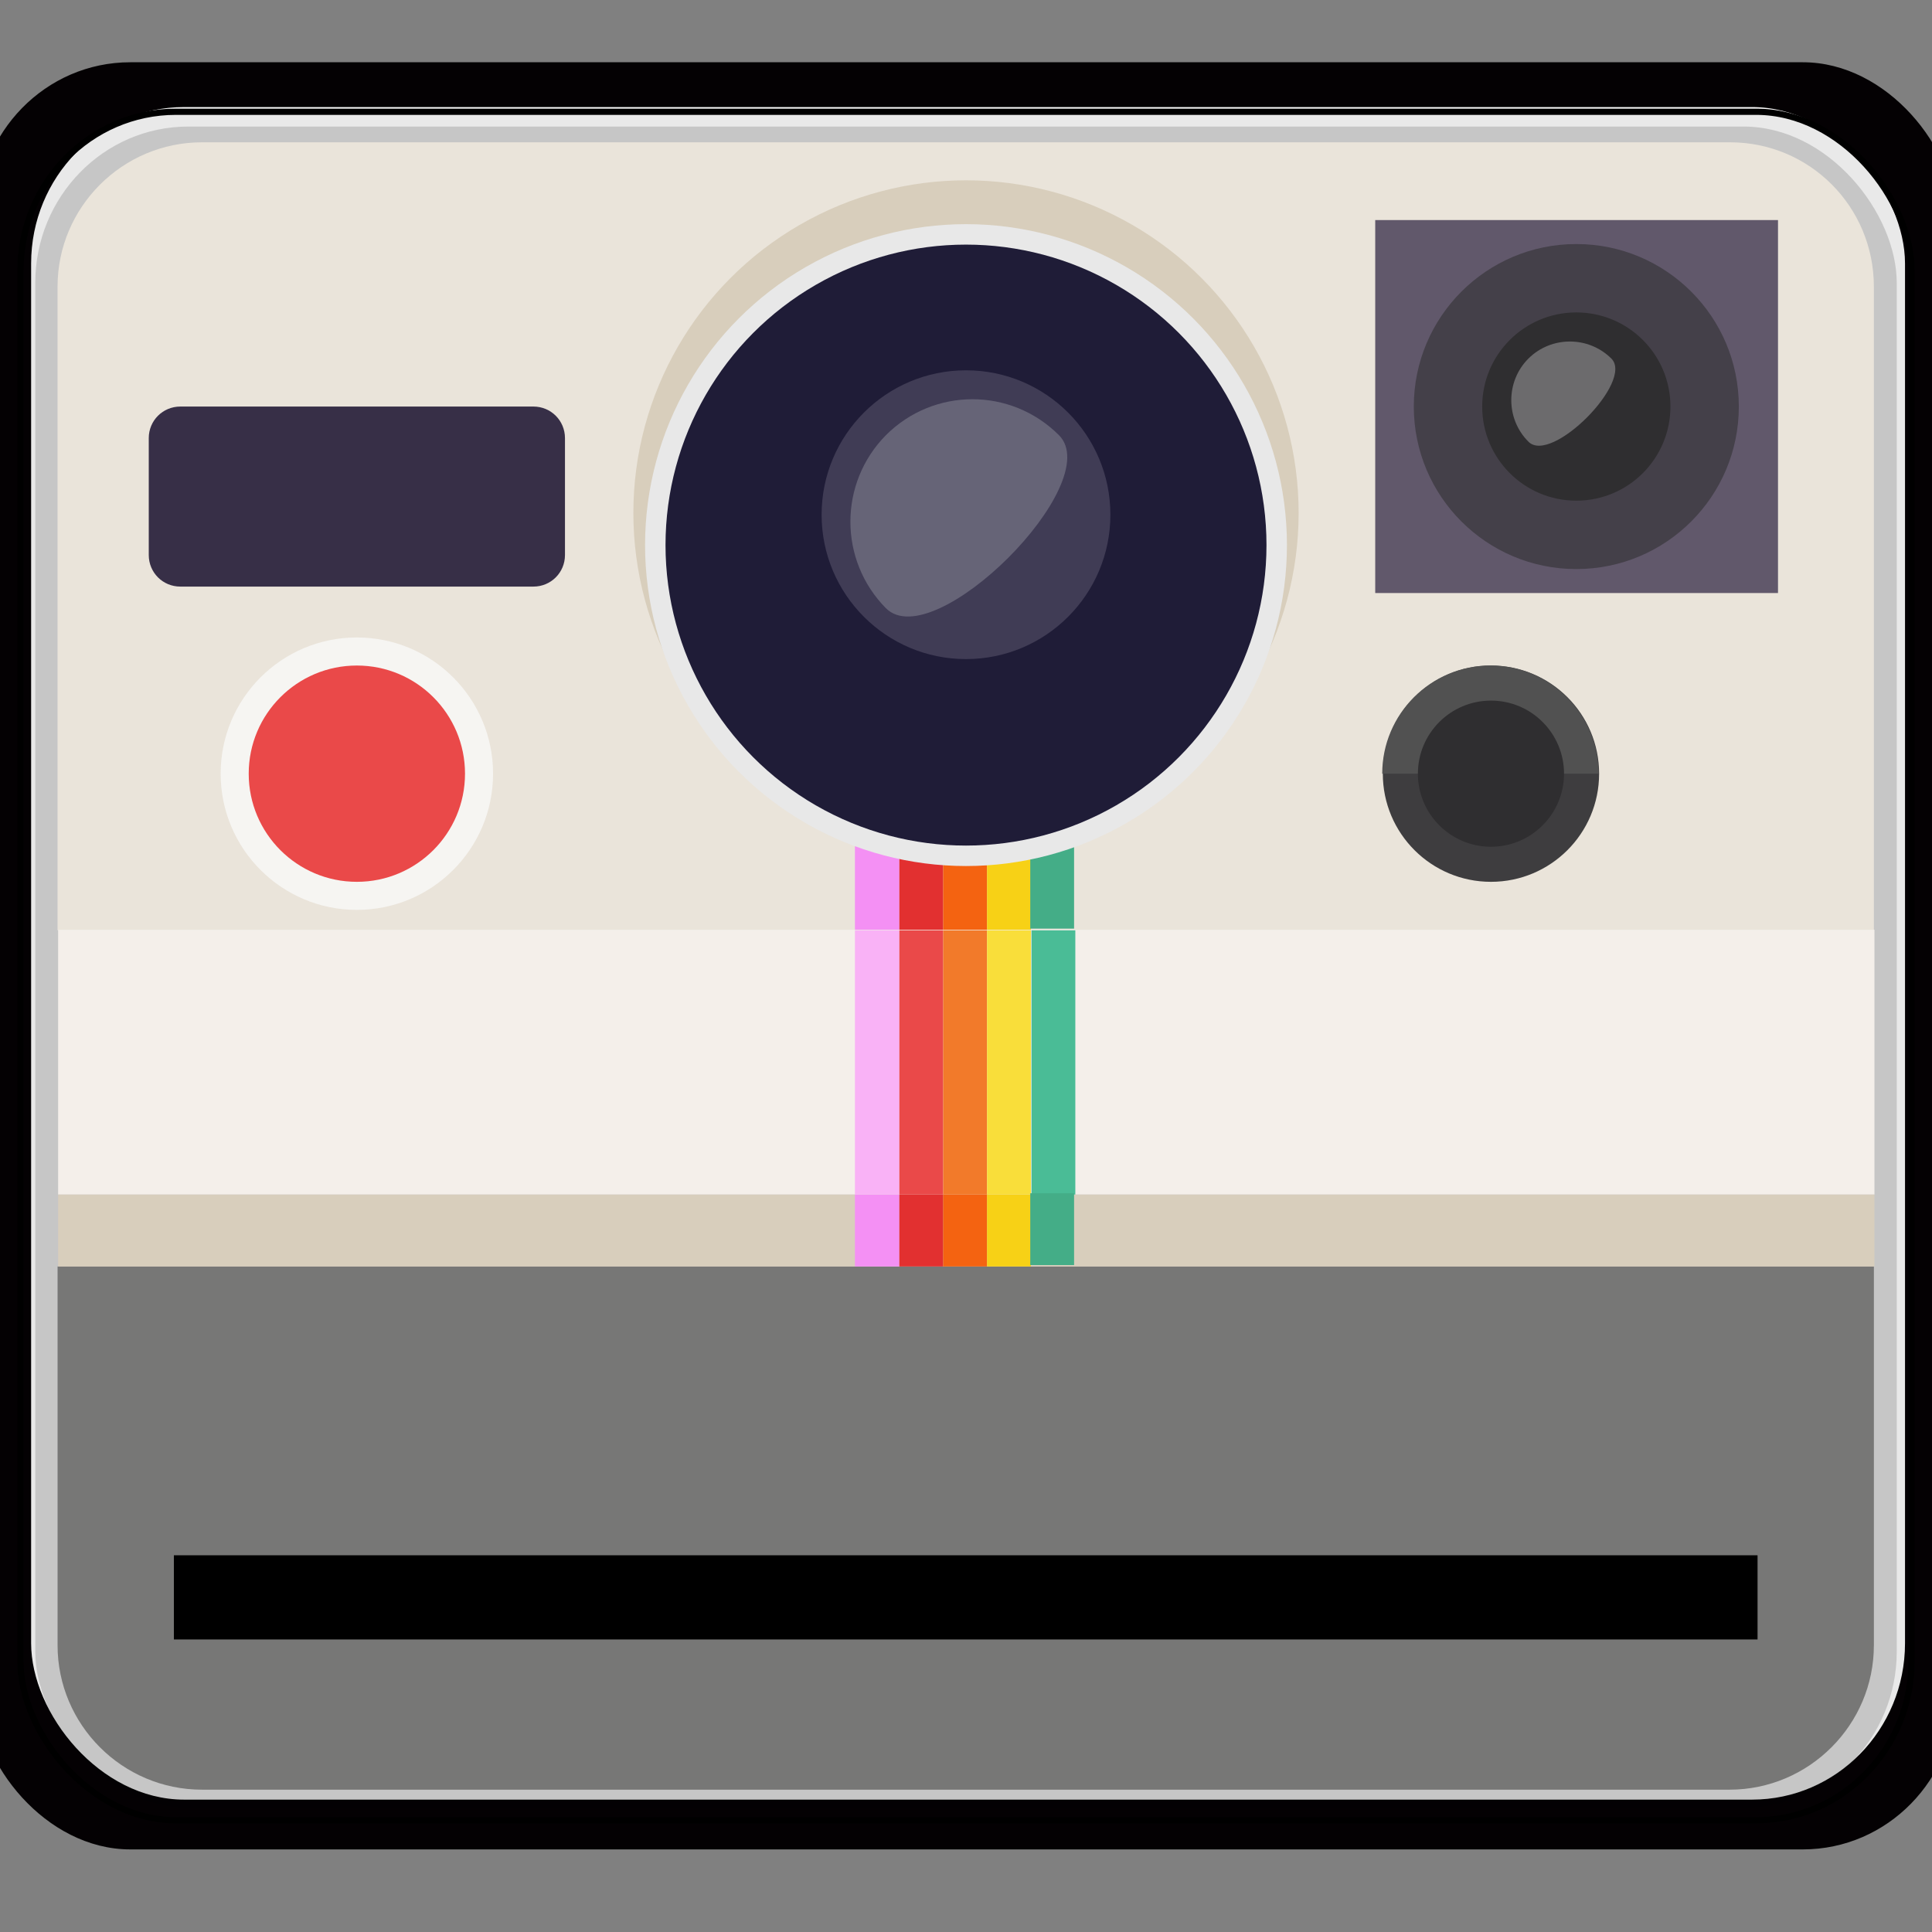 <svg width="128" height="128" xmlns="http://www.w3.org/2000/svg">
 <rect width="100%" height="100%" fill="#808080" stroke="none"/>
 <title>Camera Roid</title>

 <g>
  <title>Layer 1</title>
  <rect stroke="#000000" id="svg_1" width="131.09" height="118.403" x="-1.509" y="4.125" rx="10.137" ry="10.362" stroke-miterlimit="4" stroke-linecap="round" stroke-width="0" fill="#040003" opacity="0.99"/>
  <rect id="svg_2" width="124.15" height="112.135" x="2.062" y="7.095" rx="10.137" ry="10.362" stroke-miterlimit="4" stroke-linecap="round" stroke-width="0" fill="#ffffff" opacity="0.99" stroke="#000000"/>
  <rect ry="10.529" rx="10.298" y="7.404" x="1.354" height="113.192" width="125.291" id="rect920" stroke-opacity="0.362" stroke-miterlimit="4" stroke-linecap="round" stroke-width="0.413" fill="#090107" opacity="0.08" stroke="null"/>
  <rect id="rect918" width="123.329" height="111.393" x="2.336" y="8.385" rx="10.137" ry="10.362" stroke-opacity="0.362" stroke-miterlimit="4" stroke-linecap="round" stroke-width="0.406" fill="#040003" opacity="0.15"/>
  <path d="m124.149,109.005c0,5.267 -4.299,9.566 -9.566,9.566l-101.203,0c-5.267,0 -9.566,-4.299 -9.566,-9.566l0,-25.098l120.336,0l0,25.098z" id="path4" stroke-width="0.387" fill="#383836" opacity="0.55"/>
  <path d="m114.621,9.428l-101.242,0c-5.267,0 -9.566,4.299 -9.566,9.566l0,42.643l120.336,0l0,-42.643c0,-5.306 -4.26,-9.566 -9.528,-9.566z" id="path6" stroke-width="0.387" fill="#eae4da"/>
  <rect x="3.851" y="61.599" width="120.336" height="17.545" id="rect8" stroke-width="0.387" fill="#f4efea"/>
  <rect x="3.851" y="79.144" width="120.336" height="4.764" id="rect10" stroke-width="0.387" fill="#d8cebc"/>
  <rect x="91.112" y="14.58" width="26.685" height="24.71" id="rect12" stroke-width="0.387" fill="#61586b"/>
  <circle cx="104.435" cy="26.935" r="10.767" id="circle14" stroke-width="0.387" fill="#444049"/>
  <circle cx="104.435" cy="26.935" r="6.236" id="circle16" stroke-width="0.387" fill="#2f2e30"/>
  <path d="m101.259,23.759c1.51,-1.51 3.989,-1.51 5.5,0c1.51,1.51 -3.989,7.049 -5.5,5.5c-1.51,-1.51 -1.51,-3.989 0,-5.5z" id="path18" stroke-width="0.387" fill="#6c6b6d"/>
  <path d="m37.431,36.772c0,1.162 -0.93,2.091 -2.091,2.091l-23.393,0c-1.162,0 -2.091,-0.93 -2.091,-2.091l0,-7.746c0,-1.162 0.93,-2.091 2.091,-2.091l23.393,0c1.162,0 2.091,0.93 2.091,2.091l0,7.746z" id="path20" stroke-width="0.387" fill="#372f47"/>
  <rect x="56.641" y="79.144" width="2.944" height="4.764" id="rect22" stroke-width="0.387" fill="#f490f4"/>
  <rect x="59.585" y="79.144" width="2.905" height="4.764" id="rect24" stroke-width="0.387" fill="#e23030"/>
  <rect x="62.489" y="79.144" width="2.905" height="4.764" id="rect26" stroke-width="0.387" fill="#f46311"/>
  <rect x="65.394" y="79.144" width="2.905" height="4.764" id="rect28" stroke-width="0.387" fill="#f7d116"/>
  <rect x="56.641" y="61.637" width="2.944" height="17.506" id="rect30" stroke-width="0.387" fill="#f9b2f6"/>
  <rect x="56.641" y="52.032" width="2.944" height="9.566" id="rect32" stroke-width="0.387" fill="#f490f4"/>
  <rect x="59.585" y="61.637" width="2.905" height="17.506" id="rect34" stroke-width="0.387" fill="#ea4949"/>
  <rect x="59.585" y="52.032" width="2.905" height="9.566" id="rect36" stroke-width="0.387" fill="#e23030"/>
  <rect x="62.489" y="61.637" width="2.905" height="17.506" id="rect38" stroke-width="0.387" fill="#f27a2a"/>
  <rect x="62.489" y="52.032" width="2.905" height="9.566" id="rect40" stroke-width="0.387" fill="#f46311"/>
  <rect x="65.394" y="61.637" width="2.905" height="17.506" id="rect42" stroke-width="0.387" fill="#f9de3a"/>
  <rect x="65.394" y="52.032" width="2.905" height="9.566" id="rect44" stroke-width="0.387" fill="#f7d116"/>
  <rect x="68.338" y="61.637" width="2.905" height="17.506" id="rect46" stroke-width="0.387" fill="#4abc96"/>
  <g id="g52" transform="matrix(0.387,0,0,0.387,-32.091,-32.091) ">
   <rect x="259.3" y="217.2" width="7.5" height="24.7" id="rect48" fill="#44ad87"/>
   <rect x="259.3" y="287.2" width="7.5" height="12.3" id="rect50" fill="#44ad87"/>
  </g>
  <circle cx="64" cy="33.984" r="22.038" id="circle54" stroke-width="0.387" fill="#d8cebc"/>
  <circle cx="64" cy="36.114" r="21.263" id="circle56" stroke-width="0.387" fill="#e8e8e8"/>
  <circle cx="64" cy="36.114" r="19.908" id="circle58" stroke-width="0.387" fill="#1f1c37"/>
  <circle cx="64" cy="34.1" r="9.566" id="circle60" stroke-width="0.387" fill="#403c55"/>
  <path d="m58.694,28.832c3.176,-3.176 8.288,-3.176 11.464,0c3.176,3.176 -8.288,14.64 -11.464,11.464c-3.137,-3.176 -3.137,-8.288 0,-11.464z" id="path62" stroke-width="0.387" fill="#666477"/>
  <circle cx="23.643" cy="51.258" r="9.024" id="circle64" stroke-width="0.387" fill-opacity="0.767" fill="#fafafa"/>
  <circle cx="23.643" cy="51.258" r="7.165" id="circle66" stroke-width="0.387" fill="#ea4949"/>
  <circle cx="98.78" cy="51.258" r="7.165" id="circle68" stroke-width="0.387" fill="#3e3d3f"/>
  <path d="m91.576,51.258c0,-3.951 3.215,-7.165 7.165,-7.165c3.951,0 7.165,3.215 7.165,7.165l-14.33,0z" id="path70" stroke-width="0.387" fill="#515151"/>
  <circle cx="98.78" cy="51.258" r="4.841" id="circle72" stroke-width="0.387" fill="#2f2e30"/>
  <rect x="11.52" y="103.041" width="104.922" height="5.577" id="rect74" stroke-width="0.387" fill="#000000"/>
  <g id="g76"/>
  <g id="g78"/>
  <g id="g80"/>
  <g id="g82"/>
  <g id="g84"/>
  <g id="g86"/>
  <g id="g88"/>
  <g id="g90"/>
  <g id="g92"/>
  <g id="g94"/>
  <g id="g96"/>
  <g id="g98"/>
  <g id="g100"/>
  <g id="g102"/>
  <g id="g104"/>
 </g>
</svg>